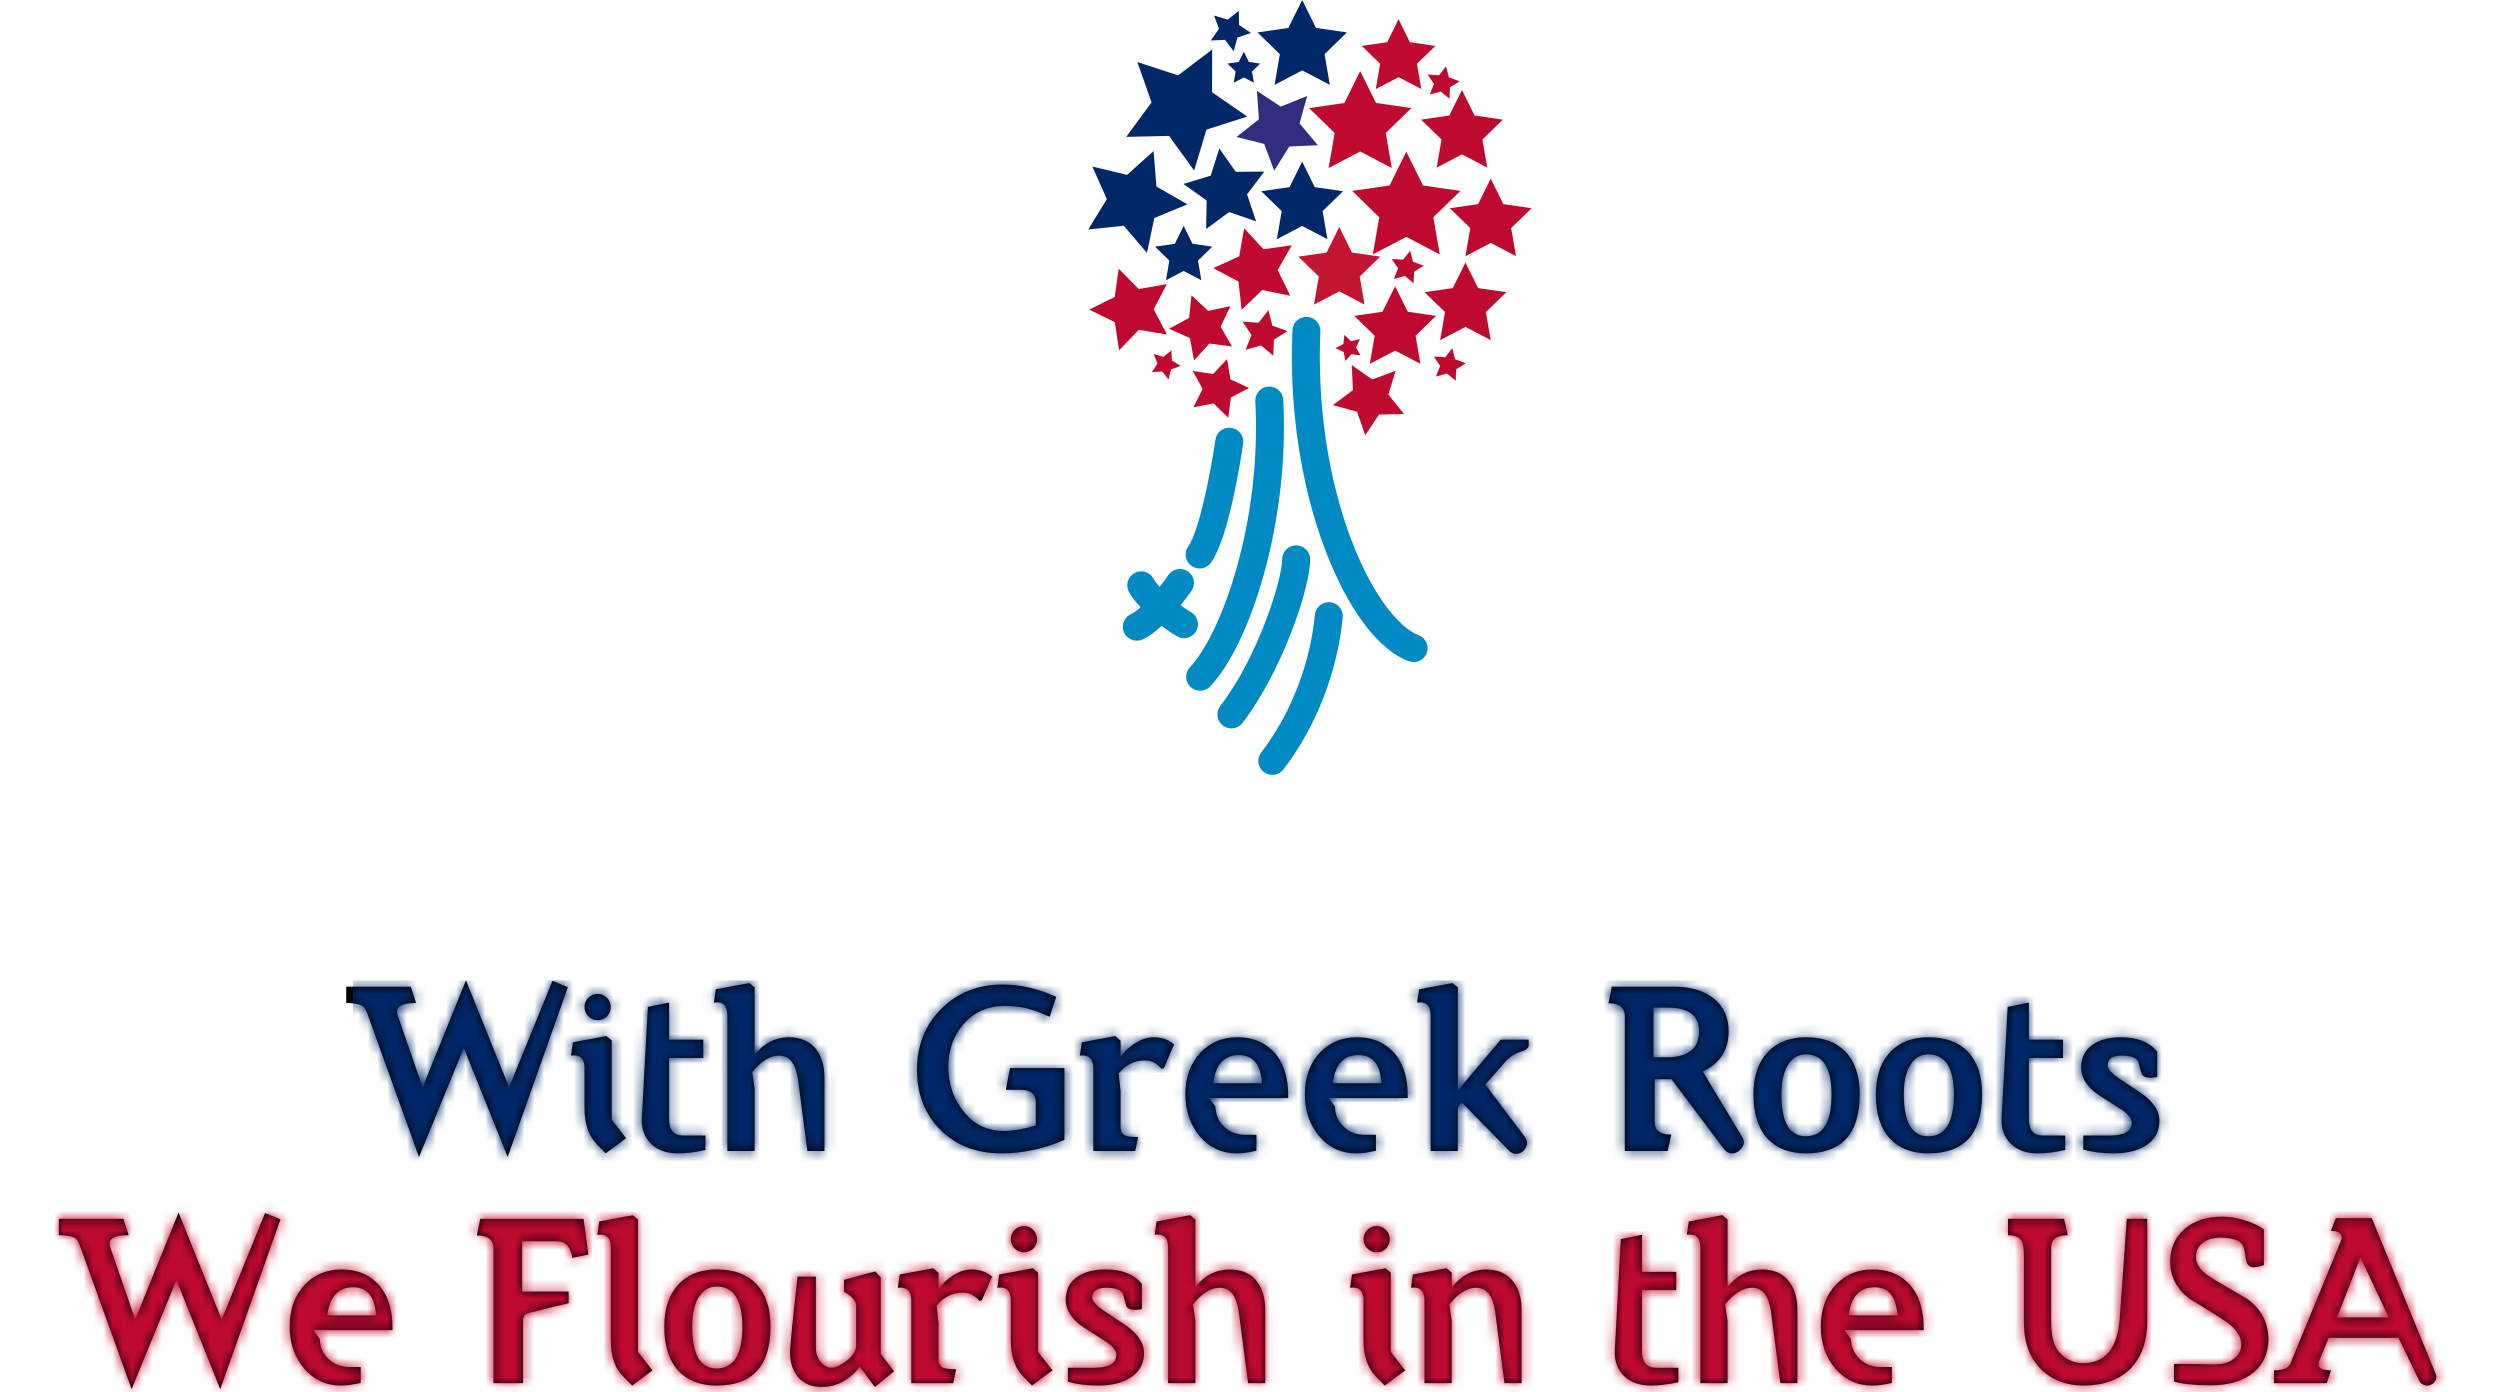 <svg width="255" height="142" viewBox="0 0 255 142" fill="none" xmlns="http://www.w3.org/2000/svg">
<path fill-rule="evenodd" clip-rule="evenodd" d="M13.422 141.695L17.993 130.563L22.466 141.695L28.609 124.37L27.036 123.731L22.613 134.593L18.214 123.682L13.79 134.593L11.259 127.27C11.21 127.09 11.185 126.942 11.185 126.828C11.185 126.271 11.833 125.992 13.127 125.992L12.586 124.321H6V125.992C6.754 125.992 7.294 126.083 7.622 126.262C7.737 126.328 7.835 126.426 7.917 126.557C7.982 126.688 8.056 126.844 8.139 127.024L13.422 141.695ZM33.525 138.624C32.935 138.068 32.631 137.38 32.615 136.56L31.951 135.676H40.037C40.069 133.48 39.504 131.842 38.341 130.76C37.44 129.908 36.276 129.483 34.851 129.483C33.36 129.483 32.124 129.982 31.141 130.982C30.075 132.079 29.543 133.521 29.543 135.307C29.543 136.994 30.035 138.42 31.018 139.583C32.001 140.746 33.254 141.327 34.777 141.327C35.367 141.327 36.039 141.237 36.793 141.057V139.435H35.662C34.81 139.435 34.098 139.165 33.525 138.624ZM38.358 134.176C38.358 133.996 38.334 133.775 38.284 133.513C38.039 132.038 37.285 131.301 36.024 131.301C34.5 131.301 33.623 132.251 33.394 134.152L34.131 134.176H38.358ZM56.796 126.607C57.681 126.607 58.205 127.173 58.369 128.303L60.015 127.959L59.524 124.322H48.981L48.638 126.017C49.768 126.017 50.333 126.46 50.333 127.345V141.082H53.356V134.643C53.356 134.25 53.568 134.004 53.994 133.906L58 132.923V131.743H53.257V126.607H56.796ZM63.529 140.369C62.71 139.55 62.3 138.322 62.3 136.683V127.246C62.3 126.247 61.842 125.813 60.924 125.944L61.121 124.592L64.537 123.953L65.077 124.395V137.887L66.552 139.78L64.487 141.327L63.529 140.369ZM73.114 141.327C76.767 141.327 78.594 139.321 78.594 135.307C78.594 133.423 78.111 131.973 77.144 130.956C76.194 129.974 74.85 129.482 73.114 129.482C71.475 129.482 70.181 129.982 69.231 130.981C68.248 132.013 67.757 133.455 67.757 135.307C67.757 137.289 68.232 138.788 69.182 139.804C70.116 140.82 71.427 141.327 73.114 141.327ZM75.719 135.331C75.719 132.595 74.843 131.227 73.09 131.227C72.286 131.227 71.656 131.628 71.197 132.431C70.804 133.136 70.607 134.094 70.607 135.307C70.607 138.157 71.434 139.582 73.09 139.582C74.843 139.582 75.719 138.165 75.719 135.331ZM83.219 137.461V130.215H81.346C81.346 130.215 80.708 135.946 80.589 137.625C80.469 139.303 81.226 141.472 83.817 141.472C86.408 141.472 87.683 139.385 87.683 139.385L89.238 141.472L91.191 139.876L89.835 138.075V130.297L89.277 129.682L86.089 130.542V131.77C86.089 131.77 87.325 132.384 87.325 133.121V137.297C87.325 138.32 85.611 139.507 84.814 139.507C84.016 139.507 83.219 138.607 83.219 137.461ZM99.908 132.702C99.416 132.129 98.859 131.842 98.237 131.842C97.172 131.842 96.271 132.284 95.533 133.169L95.73 134.963V138.575C95.73 139.051 95.886 139.362 96.197 139.509C96.427 139.607 96.869 139.657 97.524 139.657L97.229 141.082H92.953V132.653C92.953 131.686 92.494 131.252 91.577 131.35L91.774 129.998L95.19 129.36L95.73 129.827V131.449C95.746 131.449 95.763 131.44 95.78 131.424C96.189 130.867 96.689 130.409 97.279 130.048C97.901 129.671 98.507 129.483 99.097 129.483C99.932 129.483 100.629 129.728 101.186 130.22L100.154 132.628L99.908 132.702ZM105.411 127.344C105.657 127.066 105.78 126.754 105.78 126.41C105.78 126.034 105.649 125.714 105.387 125.452C105.125 125.19 104.813 125.058 104.453 125.058C104.076 125.058 103.757 125.19 103.495 125.452C103.233 125.714 103.101 126.034 103.101 126.41C103.101 126.771 103.233 127.082 103.495 127.344C103.757 127.606 104.076 127.737 104.453 127.737C104.83 127.737 105.149 127.606 105.411 127.344ZM104.33 140.368C103.511 139.517 103.101 138.288 103.101 136.682V132.652C103.101 131.653 102.643 131.219 101.725 131.35L101.922 129.998L105.338 129.359L105.879 129.802V137.887L107.353 139.779L105.264 141.327L104.33 140.368ZM115.463 140.418C116.282 139.845 116.692 139.034 116.692 137.985C116.692 137.133 116.233 136.322 115.316 135.552C115.201 135.454 114.93 135.257 114.504 134.963L112.76 133.808C111.842 133.202 111.392 132.71 111.408 132.333C111.424 131.678 111.9 131.35 112.834 131.35C113.718 131.35 114.283 131.547 114.529 131.94L114.824 133.046C114.906 133.423 115.209 133.611 115.734 133.611C115.963 133.611 116.208 133.587 116.471 133.537V130.957C115.684 129.974 114.456 129.483 112.784 129.483C111.523 129.483 110.531 129.753 109.811 130.293C109.106 130.801 108.737 131.53 108.705 132.481C108.672 133.398 109.098 134.234 109.983 134.987C110.195 135.184 111.04 135.741 112.514 136.658C113.415 137.215 113.866 137.723 113.866 138.182C113.866 139.067 113.112 139.509 111.605 139.509H108.926V140.934C109.811 141.196 110.843 141.327 112.023 141.327C113.481 141.327 114.628 141.025 115.463 140.418ZM126.35 133.758C126.121 132.153 125.474 131.35 124.409 131.35C123.508 131.35 122.598 131.915 121.681 133.045L121.927 134.692V141.081H119.15V127.246C119.15 126.246 118.691 125.812 117.773 125.943L117.97 124.591L121.386 123.952L121.927 124.395V131.276C122.877 130.08 124.048 129.482 125.441 129.482C126.538 129.482 127.407 129.826 128.046 130.514C128.717 131.268 129.054 132.308 129.054 133.635V141.081H127.308L126.35 133.758ZM141.39 127.344C141.635 127.066 141.758 126.754 141.758 126.41C141.758 126.034 141.626 125.714 141.364 125.452C141.103 125.19 140.79 125.058 140.431 125.058C140.054 125.058 139.735 125.19 139.473 125.452C139.209 125.714 139.078 126.034 139.078 126.41C139.078 126.771 139.209 127.082 139.473 127.344C139.735 127.606 140.054 127.737 140.431 127.737C140.808 127.737 141.126 127.606 141.39 127.344ZM140.308 140.368C139.487 139.517 139.078 138.288 139.078 136.682V132.652C139.078 131.653 138.619 131.219 137.702 131.35L137.9 129.998L141.316 129.359L141.857 129.802V137.887L143.33 139.779L141.241 141.327L140.308 140.368ZM150.557 131.35C151.62 131.35 152.269 132.153 152.498 133.758L153.455 141.081H155.2V133.611C155.2 132.283 154.855 131.251 154.169 130.514C153.529 129.826 152.67 129.482 151.589 129.482C150.227 129.482 149.072 130.08 148.123 131.276H148.073V129.801L147.532 129.359L144.116 129.998L143.921 131.35C144.839 131.218 145.297 131.653 145.297 132.652V141.081H148.073V134.692L147.827 133.045C148.745 131.915 149.654 131.35 150.557 131.35ZM171.197 140.983C170.149 141.212 169.216 141.327 168.396 141.327C167.25 141.327 166.341 141.007 165.669 140.368C164.965 139.68 164.644 138.788 164.711 137.69L165.325 126.385L167.487 125.943V129.728H170.976V131.595H167.487V137.813C167.487 138.943 167.963 139.508 168.913 139.508H171.197V140.983ZM178.694 131.35C179.757 131.35 180.405 132.153 180.634 133.758L181.592 141.081H183.337V133.635C183.337 132.308 183.001 131.268 182.329 130.514C181.692 129.826 180.821 129.482 179.726 129.482C178.331 129.482 177.16 130.08 176.21 131.276V124.395L175.669 123.952L172.253 124.591L172.058 125.943C172.976 125.812 173.434 126.246 173.434 127.246V141.081H176.21V134.692L175.964 133.045C176.882 131.915 177.791 131.35 178.694 131.35ZM188.795 136.56C188.809 137.38 189.113 138.068 189.704 138.624C190.276 139.165 190.989 139.435 191.842 139.435H192.973V141.057C192.219 141.237 191.547 141.327 190.957 141.327C189.433 141.327 188.181 140.746 187.196 139.583C186.214 138.42 185.723 136.994 185.723 135.307C185.723 133.521 186.255 132.079 187.319 130.982C188.303 129.982 189.54 129.483 191.03 129.483C192.456 129.483 193.618 129.908 194.519 130.76C195.683 131.842 196.249 133.48 196.216 135.676H188.131L188.795 136.56ZM193.464 133.513C193.513 133.775 193.537 133.996 193.537 134.176H189.309L188.572 134.152C188.803 132.251 189.68 131.301 191.203 131.301C192.464 131.301 193.218 132.038 193.464 133.513ZM219.02 134.717C219.02 136.798 218.456 138.42 217.325 139.583C216.162 140.746 214.555 141.327 212.507 141.327C210.836 141.327 209.444 140.82 208.331 139.804C207.069 138.641 206.438 137.002 206.438 134.889V128.303C206.438 127.451 206.373 126.902 206.242 126.656C206.029 126.214 205.552 125.993 204.816 125.993V124.321H210.541L210.911 125.993C209.781 125.993 209.214 126.419 209.214 127.271V134.594C209.214 136.101 209.437 137.142 209.88 137.715C210.571 138.6 211.433 139.042 212.468 139.042C214.752 139.042 216.001 137.51 216.215 134.446L216.93 124.321H219.02V134.717ZM229.943 139.927C230.867 139.124 231.348 138.043 231.38 136.683C231.398 135.078 230.765 133.743 229.483 132.677C229.351 132.563 228.151 131.85 225.883 130.539C224.583 129.802 223.95 128.999 223.984 128.131C224.017 127.509 224.278 127.034 224.771 126.705C225.244 126.362 225.893 126.206 226.711 126.239C227.81 126.288 228.488 126.542 228.751 127C228.865 127.197 228.981 127.688 229.096 128.475C229.178 128.999 229.44 129.262 229.882 129.262C230.159 129.262 230.504 129.188 230.913 129.04V125.403C230.618 125.158 230.11 124.895 229.391 124.617C228.441 124.273 227.53 124.1 226.662 124.1C225.057 124.1 223.771 124.527 222.805 125.38C221.837 126.218 221.355 127.334 221.355 128.728C221.355 130.173 221.984 131.403 223.246 132.42L225.017 133.504L226.761 134.611C228.023 135.399 228.637 136.261 228.605 137.196C228.605 137.688 228.391 138.123 227.964 138.5C227.474 138.944 226.802 139.165 225.949 139.165L221.747 139.116V140.91C222.582 141.172 223.827 141.303 225.484 141.303C227.384 141.303 228.869 140.845 229.943 139.927ZM248.509 140.467C248.509 140.68 248.418 140.876 248.238 141.057C248.026 141.236 247.813 141.327 247.6 141.327C247.191 141.327 246.904 141.146 246.739 140.786L244.652 136.461H237.525L236.566 138.795C236.517 138.91 236.491 139.025 236.491 139.14C236.491 139.566 236.917 139.779 237.771 139.779L237.327 141.081H231.947V139.779C232.863 139.779 233.419 139.549 233.616 139.09L238.778 126.557C238.826 126.426 238.852 126.32 238.852 126.238C238.852 125.779 238.483 125.55 237.744 125.55L238.262 124.247H241.922L248.436 140.122C248.485 140.237 248.509 140.352 248.509 140.467ZM243.644 134.372H238.384L240.769 128.253L243.644 134.372Z" fill="black"/>
<mask id="mask0" mask-type="alpha" maskUnits="userSpaceOnUse" x="6" y="123" width="243" height="19">
<path fill-rule="evenodd" clip-rule="evenodd" d="M13.422 141.695L17.993 130.563L22.466 141.695L28.609 124.37L27.036 123.731L22.613 134.593L18.214 123.682L13.79 134.593L11.259 127.27C11.21 127.09 11.185 126.942 11.185 126.828C11.185 126.271 11.833 125.992 13.127 125.992L12.586 124.321H6V125.992C6.754 125.992 7.294 126.083 7.622 126.262C7.737 126.328 7.835 126.426 7.917 126.557C7.982 126.688 8.056 126.844 8.139 127.024L13.422 141.695ZM33.525 138.624C32.935 138.068 32.631 137.38 32.615 136.56L31.951 135.676H40.037C40.069 133.48 39.504 131.842 38.341 130.76C37.44 129.908 36.276 129.483 34.851 129.483C33.36 129.483 32.124 129.982 31.141 130.982C30.075 132.079 29.543 133.521 29.543 135.307C29.543 136.994 30.035 138.42 31.018 139.583C32.001 140.746 33.254 141.327 34.777 141.327C35.367 141.327 36.039 141.237 36.793 141.057V139.435H35.662C34.81 139.435 34.098 139.165 33.525 138.624ZM38.358 134.176C38.358 133.996 38.334 133.775 38.284 133.513C38.039 132.038 37.285 131.301 36.024 131.301C34.5 131.301 33.623 132.251 33.394 134.152L34.131 134.176H38.358ZM56.796 126.607C57.681 126.607 58.205 127.173 58.369 128.303L60.015 127.959L59.524 124.322H48.981L48.638 126.017C49.768 126.017 50.333 126.46 50.333 127.345V141.082H53.356V134.643C53.356 134.25 53.568 134.004 53.994 133.906L58 132.923V131.743H53.257V126.607H56.796ZM63.529 140.369C62.71 139.55 62.3 138.322 62.3 136.683V127.246C62.3 126.247 61.842 125.813 60.924 125.944L61.121 124.592L64.537 123.953L65.077 124.395V137.887L66.552 139.78L64.487 141.327L63.529 140.369ZM73.114 141.327C76.767 141.327 78.594 139.321 78.594 135.307C78.594 133.423 78.111 131.973 77.144 130.956C76.194 129.974 74.85 129.482 73.114 129.482C71.475 129.482 70.181 129.982 69.231 130.981C68.248 132.013 67.757 133.455 67.757 135.307C67.757 137.289 68.232 138.788 69.182 139.804C70.116 140.82 71.427 141.327 73.114 141.327ZM75.719 135.331C75.719 132.595 74.843 131.227 73.09 131.227C72.286 131.227 71.656 131.628 71.197 132.431C70.804 133.136 70.607 134.094 70.607 135.307C70.607 138.157 71.434 139.582 73.09 139.582C74.843 139.582 75.719 138.165 75.719 135.331ZM83.219 137.461V130.215H81.346C81.346 130.215 80.708 135.946 80.589 137.625C80.469 139.303 81.226 141.472 83.817 141.472C86.408 141.472 87.683 139.385 87.683 139.385L89.238 141.472L91.191 139.876L89.835 138.075V130.297L89.277 129.682L86.089 130.542V131.77C86.089 131.77 87.325 132.384 87.325 133.121V137.297C87.325 138.32 85.611 139.507 84.814 139.507C84.016 139.507 83.219 138.607 83.219 137.461ZM99.908 132.702C99.416 132.129 98.859 131.842 98.237 131.842C97.172 131.842 96.271 132.284 95.533 133.169L95.73 134.963V138.575C95.73 139.051 95.886 139.362 96.197 139.509C96.427 139.607 96.869 139.657 97.524 139.657L97.229 141.082H92.953V132.653C92.953 131.686 92.494 131.252 91.577 131.35L91.774 129.998L95.19 129.36L95.73 129.827V131.449C95.746 131.449 95.763 131.44 95.78 131.424C96.189 130.867 96.689 130.409 97.279 130.048C97.901 129.671 98.507 129.483 99.097 129.483C99.932 129.483 100.629 129.728 101.186 130.22L100.154 132.628L99.908 132.702ZM105.411 127.344C105.657 127.066 105.78 126.754 105.78 126.41C105.78 126.034 105.649 125.714 105.387 125.452C105.125 125.19 104.813 125.058 104.453 125.058C104.076 125.058 103.757 125.19 103.495 125.452C103.233 125.714 103.101 126.034 103.101 126.41C103.101 126.771 103.233 127.082 103.495 127.344C103.757 127.606 104.076 127.737 104.453 127.737C104.83 127.737 105.149 127.606 105.411 127.344ZM104.33 140.368C103.511 139.517 103.101 138.288 103.101 136.682V132.652C103.101 131.653 102.643 131.219 101.725 131.35L101.922 129.998L105.338 129.359L105.879 129.802V137.887L107.353 139.779L105.264 141.327L104.33 140.368ZM115.463 140.418C116.282 139.845 116.692 139.034 116.692 137.985C116.692 137.133 116.233 136.322 115.316 135.552C115.201 135.454 114.93 135.257 114.504 134.963L112.76 133.808C111.842 133.202 111.392 132.71 111.408 132.333C111.424 131.678 111.9 131.35 112.834 131.35C113.718 131.35 114.283 131.547 114.529 131.94L114.824 133.046C114.906 133.423 115.209 133.611 115.734 133.611C115.963 133.611 116.208 133.587 116.471 133.537V130.957C115.684 129.974 114.456 129.483 112.784 129.483C111.523 129.483 110.531 129.753 109.811 130.293C109.106 130.801 108.737 131.53 108.705 132.481C108.672 133.398 109.098 134.234 109.983 134.987C110.195 135.184 111.04 135.741 112.514 136.658C113.415 137.215 113.866 137.723 113.866 138.182C113.866 139.067 113.112 139.509 111.605 139.509H108.926V140.934C109.811 141.196 110.843 141.327 112.023 141.327C113.481 141.327 114.628 141.025 115.463 140.418ZM126.35 133.758C126.121 132.153 125.474 131.35 124.409 131.35C123.508 131.35 122.598 131.915 121.681 133.045L121.927 134.692V141.081H119.15V127.246C119.15 126.246 118.691 125.812 117.773 125.943L117.97 124.591L121.386 123.952L121.927 124.395V131.276C122.877 130.08 124.048 129.482 125.441 129.482C126.538 129.482 127.407 129.826 128.046 130.514C128.717 131.268 129.054 132.308 129.054 133.635V141.081H127.308L126.35 133.758ZM141.39 127.344C141.635 127.066 141.758 126.754 141.758 126.41C141.758 126.034 141.626 125.714 141.364 125.452C141.103 125.19 140.79 125.058 140.431 125.058C140.054 125.058 139.735 125.19 139.473 125.452C139.209 125.714 139.078 126.034 139.078 126.41C139.078 126.771 139.209 127.082 139.473 127.344C139.735 127.606 140.054 127.737 140.431 127.737C140.808 127.737 141.126 127.606 141.39 127.344ZM140.308 140.368C139.487 139.517 139.078 138.288 139.078 136.682V132.652C139.078 131.653 138.619 131.219 137.702 131.35L137.9 129.998L141.316 129.359L141.857 129.802V137.887L143.33 139.779L141.241 141.327L140.308 140.368ZM150.557 131.35C151.62 131.35 152.269 132.153 152.498 133.758L153.455 141.081H155.2V133.611C155.2 132.283 154.855 131.251 154.169 130.514C153.529 129.826 152.67 129.482 151.589 129.482C150.227 129.482 149.072 130.08 148.123 131.276H148.073V129.801L147.532 129.359L144.116 129.998L143.921 131.35C144.839 131.218 145.297 131.653 145.297 132.652V141.081H148.073V134.692L147.827 133.045C148.745 131.915 149.654 131.35 150.557 131.35ZM171.197 140.983C170.149 141.212 169.216 141.327 168.396 141.327C167.25 141.327 166.341 141.007 165.669 140.368C164.965 139.68 164.644 138.788 164.711 137.69L165.325 126.385L167.487 125.943V129.728H170.976V131.595H167.487V137.813C167.487 138.943 167.963 139.508 168.913 139.508H171.197V140.983ZM178.694 131.35C179.757 131.35 180.405 132.153 180.634 133.758L181.592 141.081H183.337V133.635C183.337 132.308 183.001 131.268 182.329 130.514C181.692 129.826 180.821 129.482 179.726 129.482C178.331 129.482 177.16 130.08 176.21 131.276V124.395L175.669 123.952L172.253 124.591L172.058 125.943C172.976 125.812 173.434 126.246 173.434 127.246V141.081H176.21V134.692L175.964 133.045C176.882 131.915 177.791 131.35 178.694 131.35ZM188.795 136.56C188.809 137.38 189.113 138.068 189.704 138.624C190.276 139.165 190.989 139.435 191.842 139.435H192.973V141.057C192.219 141.237 191.547 141.327 190.957 141.327C189.433 141.327 188.181 140.746 187.196 139.583C186.214 138.42 185.723 136.994 185.723 135.307C185.723 133.521 186.255 132.079 187.319 130.982C188.303 129.982 189.54 129.483 191.03 129.483C192.456 129.483 193.618 129.908 194.519 130.76C195.683 131.842 196.249 133.48 196.216 135.676H188.131L188.795 136.56ZM193.464 133.513C193.513 133.775 193.537 133.996 193.537 134.176H189.309L188.572 134.152C188.803 132.251 189.68 131.301 191.203 131.301C192.464 131.301 193.218 132.038 193.464 133.513ZM219.02 134.717C219.02 136.798 218.456 138.42 217.325 139.583C216.162 140.746 214.555 141.327 212.507 141.327C210.836 141.327 209.444 140.82 208.331 139.804C207.069 138.641 206.438 137.002 206.438 134.889V128.303C206.438 127.451 206.373 126.902 206.242 126.656C206.029 126.214 205.552 125.993 204.816 125.993V124.321H210.541L210.911 125.993C209.781 125.993 209.214 126.419 209.214 127.271V134.594C209.214 136.101 209.437 137.142 209.88 137.715C210.571 138.6 211.433 139.042 212.468 139.042C214.752 139.042 216.001 137.51 216.215 134.446L216.93 124.321H219.02V134.717ZM229.943 139.927C230.867 139.124 231.348 138.043 231.38 136.683C231.398 135.078 230.765 133.743 229.483 132.677C229.351 132.563 228.151 131.85 225.883 130.539C224.583 129.802 223.95 128.999 223.984 128.131C224.017 127.509 224.278 127.034 224.771 126.705C225.244 126.362 225.893 126.206 226.711 126.239C227.81 126.288 228.488 126.542 228.751 127C228.865 127.197 228.981 127.688 229.096 128.475C229.178 128.999 229.44 129.262 229.882 129.262C230.159 129.262 230.504 129.188 230.913 129.04V125.403C230.618 125.158 230.11 124.895 229.391 124.617C228.441 124.273 227.53 124.1 226.662 124.1C225.057 124.1 223.771 124.527 222.805 125.38C221.837 126.218 221.355 127.334 221.355 128.728C221.355 130.173 221.984 131.403 223.246 132.42L225.017 133.504L226.761 134.611C228.023 135.399 228.637 136.261 228.605 137.196C228.605 137.688 228.391 138.123 227.964 138.5C227.474 138.944 226.802 139.165 225.949 139.165L221.747 139.116V140.91C222.582 141.172 223.827 141.303 225.484 141.303C227.384 141.303 228.869 140.845 229.943 139.927ZM248.509 140.467C248.509 140.68 248.418 140.876 248.238 141.057C248.026 141.236 247.813 141.327 247.6 141.327C247.191 141.327 246.904 141.146 246.739 140.786L244.652 136.461H237.525L236.566 138.795C236.517 138.91 236.491 139.025 236.491 139.14C236.491 139.566 236.917 139.779 237.771 139.779L237.327 141.081H231.947V139.779C232.863 139.779 233.419 139.549 233.616 139.09L238.778 126.557C238.826 126.426 238.852 126.32 238.852 126.238C238.852 125.779 238.483 125.55 237.744 125.55L238.262 124.247H241.922L248.436 140.122C248.485 140.237 248.509 140.352 248.509 140.467ZM243.644 134.372H238.384L240.769 128.253L243.644 134.372Z" fill="white"/>
</mask>
<g mask="url(#mask0)">
<path fill-rule="evenodd" clip-rule="evenodd" d="M5 121H250V142H5V121Z" fill="#BF0A30"/>
</g>
<path fill-rule="evenodd" clip-rule="evenodd" d="M42.736 118.013L47.307 106.881L51.78 118.013L57.923 100.688L56.35 100.049L51.927 110.911L47.528 100L43.104 110.911L40.573 103.588C40.524 103.408 40.499 103.26 40.499 103.146C40.499 102.589 41.147 102.31 42.441 102.31L41.9 100.639H35.314V102.31C36.068 102.31 36.608 102.401 36.936 102.58C37.051 102.646 37.149 102.744 37.231 102.875C37.296 103.006 37.37 103.162 37.453 103.342L42.736 118.013ZM61.928 103.662C62.174 103.384 62.297 103.072 62.297 102.728C62.297 102.352 62.166 102.032 61.904 101.77C61.642 101.508 61.33 101.376 60.97 101.376C60.593 101.376 60.274 101.508 60.012 101.77C59.75 102.032 59.618 102.352 59.618 102.728C59.618 103.089 59.75 103.4 60.012 103.662C60.274 103.924 60.593 104.055 60.97 104.055C61.347 104.055 61.666 103.924 61.928 103.662ZM60.847 116.686C60.028 115.835 59.618 114.606 59.618 113V108.97C59.618 107.971 59.16 107.537 58.242 107.668L58.439 106.316L61.855 105.677L62.396 106.12V114.205L63.87 116.097L61.781 117.645L60.847 116.686ZM69.153 117.645C69.973 117.645 70.906 117.53 71.955 117.301V115.826H69.669C68.719 115.826 68.244 115.261 68.244 114.131V107.913H71.734V106.046H68.244V102.261L66.081 102.703L65.467 114.008C65.401 115.106 65.721 115.998 66.426 116.686C67.097 117.325 68.006 117.645 69.153 117.645ZM81.392 110.076C81.163 108.471 80.516 107.668 79.451 107.668C78.55 107.668 77.64 108.233 76.723 109.363L76.969 111.01V117.399H74.192V103.564C74.192 102.564 73.733 102.13 72.815 102.261L73.012 100.909L76.428 100.27L76.969 100.713V107.594C77.919 106.398 79.09 105.8 80.483 105.8C81.58 105.8 82.449 106.144 83.088 106.832C83.759 107.586 84.096 108.626 84.096 109.953V117.399H82.35L81.392 110.076ZM102.181 117.645C104.328 117.645 106.458 117.186 108.571 116.269V108.946H103.017L102.599 111.157H104.098C105.131 111.157 105.647 111.598 105.647 112.477V114.798C104.418 115.173 103.344 115.36 102.427 115.36C100.821 115.36 99.519 114.788 98.52 113.643C97.684 112.678 97.144 111.616 96.898 110.454C96.783 109.931 96.726 109.367 96.726 108.762C96.742 107.078 97.258 105.647 98.274 104.47C99.372 103.227 100.74 102.605 102.378 102.605C103.312 102.605 104.107 102.687 104.762 102.851C105.04 102.933 105.376 103.04 105.77 103.17C106.146 103.318 106.58 103.498 107.072 103.711L107.736 101.671C105.851 100.836 104.041 100.418 102.304 100.418C99.749 100.418 97.643 101.254 95.988 102.925C94.35 104.563 93.531 106.636 93.531 109.142C93.531 111.616 94.334 113.656 95.94 115.261C97.529 116.851 99.609 117.645 102.181 117.645ZM118.475 109.02C117.983 108.447 117.426 108.16 116.804 108.16C115.739 108.16 114.838 108.602 114.1 109.487L114.297 111.281V114.893C114.297 115.369 114.453 115.68 114.764 115.827C114.994 115.925 115.436 115.975 116.091 115.975L115.796 117.4H111.52V108.971C111.52 108.004 111.061 107.57 110.144 107.668L110.341 106.316L113.757 105.678L114.297 106.145V107.767C114.313 107.767 114.33 107.758 114.347 107.742C114.756 107.185 115.256 106.727 115.846 106.366C116.468 105.989 117.074 105.801 117.664 105.801C118.499 105.801 119.196 106.046 119.753 106.538L118.721 108.946L118.475 109.02ZM124.889 114.942C124.299 114.386 123.994 113.698 123.978 112.878L123.316 111.994H131.401C131.434 109.798 130.868 108.16 129.704 107.078C128.803 106.226 127.641 105.801 126.215 105.801C124.724 105.801 123.488 106.3 122.505 107.3C121.439 108.397 120.908 109.839 120.908 111.625C120.908 113.312 121.398 114.738 122.382 115.901C123.365 117.064 124.618 117.645 126.142 117.645C126.732 117.645 127.404 117.555 128.158 117.375V115.753H127.027C126.174 115.753 125.461 115.483 124.889 114.942ZM128.722 110.494C128.722 110.314 128.698 110.093 128.649 109.831C128.403 108.356 127.649 107.619 126.387 107.619C124.864 107.619 123.988 108.569 123.758 110.47L124.494 110.494H128.722ZM137.078 114.942C136.487 114.386 136.183 113.698 136.169 112.878L135.505 111.994H143.59C143.623 109.798 143.056 108.16 141.893 107.078C140.992 106.226 139.83 105.801 138.404 105.801C136.914 105.801 135.677 106.3 134.693 107.3C133.629 108.397 133.097 109.839 133.097 111.625C133.097 113.312 133.588 114.738 134.57 115.901C135.555 117.064 136.806 117.645 138.331 117.645C138.921 117.645 139.593 117.555 140.347 117.375V115.753H139.216C138.363 115.753 137.65 115.483 137.078 114.942ZM140.91 110.494C140.91 110.314 140.887 110.093 140.838 109.831C140.592 108.356 139.838 107.619 138.576 107.619C137.054 107.619 136.177 108.569 135.946 110.47L136.683 110.494H140.91ZM155.409 107.176C155.753 107.045 155.925 106.848 155.925 106.586V106.045H153.074L148.7 111.231V100.712L148.159 100.27L144.743 100.909L144.547 102.261C145.465 102.13 145.923 102.564 145.923 103.564V117.399H148.7V113.024C148.7 112.96 148.726 112.894 148.775 112.828L148.898 112.656C149.044 112.46 149.216 112.492 149.413 112.754L153.738 117.178C154.018 117.522 154.328 117.694 154.672 117.694C154.95 117.694 155.204 117.579 155.435 117.35C155.648 117.104 155.753 116.85 155.753 116.588C155.753 116.375 155.689 116.179 155.558 115.998L151.502 110.616L152.632 109.338L153.664 108.159C154.026 107.75 154.608 107.421 155.409 107.176ZM177.87 116.49C177.87 116.785 177.747 117.047 177.501 117.276C177.257 117.522 176.987 117.645 176.692 117.645C176.363 117.645 176.085 117.506 175.858 117.227L170.492 110.076H168.779V114.45C168.779 115.302 169.344 115.728 170.474 115.728L170.106 117.399H165.731V103.662C165.731 102.777 165.174 102.335 164.06 102.335L164.404 100.639H170.733C172.447 100.639 173.806 101.041 174.803 101.844C175.816 102.663 176.321 103.777 176.321 105.185C176.321 107.102 175.441 108.471 173.677 109.289L177.747 116.048C177.829 116.179 177.87 116.327 177.87 116.49ZM170.106 102.777C172.219 102.777 173.282 103.572 173.3 105.161C173.317 106.947 172.209 107.84 169.983 107.84H168.654V102.777H170.106ZM189.691 111.625C189.691 115.639 187.864 117.645 184.212 117.645C182.522 117.645 181.212 117.138 180.279 116.122C179.329 115.106 178.853 113.607 178.853 111.625C178.853 109.773 179.344 108.331 180.328 107.299C181.278 106.3 182.573 105.8 184.212 105.8C185.948 105.8 187.291 106.292 188.242 107.274C189.208 108.291 189.691 109.741 189.691 111.625ZM184.185 107.545C185.938 107.545 186.816 108.913 186.816 111.649C186.816 114.483 185.938 115.9 184.185 115.9C182.532 115.9 181.705 114.475 181.705 111.625C181.705 110.412 181.901 109.454 182.295 108.749C182.753 107.946 183.382 107.545 184.185 107.545ZM202.175 111.625C202.175 115.639 200.348 117.645 196.696 117.645C195.007 117.645 193.696 117.138 192.763 116.122C191.813 115.106 191.337 113.607 191.337 111.625C191.337 109.773 191.828 108.331 192.812 107.299C193.762 106.3 195.057 105.8 196.696 105.8C198.432 105.8 199.775 106.292 200.726 107.274C201.692 108.291 202.175 109.741 202.175 111.625ZM196.669 107.545C198.423 107.545 199.3 108.913 199.3 111.649C199.3 114.483 198.423 115.9 196.669 115.9C195.016 115.9 194.189 114.475 194.189 111.625C194.189 110.412 194.385 109.454 194.779 108.749C195.237 107.946 195.866 107.545 196.669 107.545ZM210.653 117.301C209.604 117.53 208.671 117.645 207.851 117.645C206.705 117.645 205.796 117.325 205.124 116.686C204.42 115.998 204.099 115.106 204.166 114.008L204.78 102.703L206.942 102.261V106.046H210.431V107.913H206.942V114.131C206.942 115.261 207.418 115.826 208.368 115.826H210.653V117.301ZM219.033 116.736C219.852 116.163 220.262 115.352 220.262 114.303C220.262 113.451 219.803 112.64 218.886 111.87C218.771 111.772 218.499 111.575 218.074 111.281L216.328 110.126C215.411 109.52 214.96 109.028 214.978 108.651C214.993 107.996 215.47 107.668 216.404 107.668C217.287 107.668 217.854 107.865 218.099 108.258L218.394 109.364C218.476 109.741 218.779 109.929 219.303 109.929C219.533 109.929 219.779 109.905 220.039 109.855V107.275C219.253 106.292 218.026 105.801 216.355 105.801C215.093 105.801 214.102 106.071 213.38 106.611C212.675 107.119 212.308 107.848 212.275 108.799C212.241 109.716 212.667 110.552 213.553 111.305C213.766 111.502 214.61 112.059 216.083 112.976C216.985 113.533 217.436 114.041 217.436 114.5C217.436 115.385 216.682 115.827 215.174 115.827H212.495V117.252C213.38 117.514 214.412 117.645 215.591 117.645C217.049 117.645 218.198 117.343 219.033 116.736Z" fill="black"/>
<mask id="mask1" mask-type="alpha" maskUnits="userSpaceOnUse" x="35" y="100" width="186" height="19">
<path fill-rule="evenodd" clip-rule="evenodd" d="M42.736 118.013L47.307 106.881L51.78 118.013L57.923 100.688L56.35 100.049L51.927 110.911L47.528 100L43.104 110.911L40.573 103.588C40.524 103.408 40.499 103.26 40.499 103.146C40.499 102.589 41.147 102.31 42.441 102.31L41.9 100.639H35.314V102.31C36.068 102.31 36.608 102.401 36.936 102.58C37.051 102.646 37.149 102.744 37.231 102.875C37.296 103.006 37.37 103.162 37.453 103.342L42.736 118.013ZM61.928 103.662C62.174 103.384 62.297 103.072 62.297 102.728C62.297 102.352 62.166 102.032 61.904 101.77C61.642 101.508 61.33 101.376 60.97 101.376C60.593 101.376 60.274 101.508 60.012 101.77C59.75 102.032 59.618 102.352 59.618 102.728C59.618 103.089 59.75 103.4 60.012 103.662C60.274 103.924 60.593 104.055 60.97 104.055C61.347 104.055 61.666 103.924 61.928 103.662ZM60.847 116.686C60.028 115.835 59.618 114.606 59.618 113V108.97C59.618 107.971 59.16 107.537 58.242 107.668L58.439 106.316L61.855 105.677L62.396 106.12V114.205L63.87 116.097L61.781 117.645L60.847 116.686ZM69.153 117.645C69.973 117.645 70.906 117.53 71.955 117.301V115.826H69.669C68.719 115.826 68.244 115.261 68.244 114.131V107.913H71.734V106.046H68.244V102.261L66.081 102.703L65.467 114.008C65.401 115.106 65.721 115.998 66.426 116.686C67.097 117.325 68.006 117.645 69.153 117.645ZM81.392 110.076C81.163 108.471 80.516 107.668 79.451 107.668C78.55 107.668 77.64 108.233 76.723 109.363L76.969 111.01V117.399H74.192V103.564C74.192 102.564 73.733 102.13 72.815 102.261L73.012 100.909L76.428 100.27L76.969 100.713V107.594C77.919 106.398 79.09 105.8 80.483 105.8C81.58 105.8 82.449 106.144 83.088 106.832C83.759 107.586 84.096 108.626 84.096 109.953V117.399H82.35L81.392 110.076ZM102.181 117.645C104.328 117.645 106.458 117.186 108.571 116.269V108.946H103.017L102.599 111.157H104.098C105.131 111.157 105.647 111.598 105.647 112.477V114.798C104.418 115.173 103.344 115.36 102.427 115.36C100.821 115.36 99.519 114.788 98.52 113.643C97.684 112.678 97.144 111.616 96.898 110.454C96.783 109.931 96.726 109.367 96.726 108.762C96.742 107.078 97.258 105.647 98.274 104.47C99.372 103.227 100.74 102.605 102.378 102.605C103.312 102.605 104.107 102.687 104.762 102.851C105.04 102.933 105.376 103.04 105.77 103.17C106.146 103.318 106.58 103.498 107.072 103.711L107.736 101.671C105.851 100.836 104.041 100.418 102.304 100.418C99.749 100.418 97.643 101.254 95.988 102.925C94.35 104.563 93.531 106.636 93.531 109.142C93.531 111.616 94.334 113.656 95.94 115.261C97.529 116.851 99.609 117.645 102.181 117.645ZM118.475 109.02C117.983 108.447 117.426 108.16 116.804 108.16C115.739 108.16 114.838 108.602 114.1 109.487L114.297 111.281V114.893C114.297 115.369 114.453 115.68 114.764 115.827C114.994 115.925 115.436 115.975 116.091 115.975L115.796 117.4H111.52V108.971C111.52 108.004 111.061 107.57 110.144 107.668L110.341 106.316L113.757 105.678L114.297 106.145V107.767C114.313 107.767 114.33 107.758 114.347 107.742C114.756 107.185 115.256 106.727 115.846 106.366C116.468 105.989 117.074 105.801 117.664 105.801C118.499 105.801 119.196 106.046 119.753 106.538L118.721 108.946L118.475 109.02ZM124.889 114.942C124.299 114.386 123.994 113.698 123.978 112.878L123.316 111.994H131.401C131.434 109.798 130.868 108.16 129.704 107.078C128.803 106.226 127.641 105.801 126.215 105.801C124.724 105.801 123.488 106.3 122.505 107.3C121.439 108.397 120.908 109.839 120.908 111.625C120.908 113.312 121.398 114.738 122.382 115.901C123.365 117.064 124.618 117.645 126.142 117.645C126.732 117.645 127.404 117.555 128.158 117.375V115.753H127.027C126.174 115.753 125.461 115.483 124.889 114.942ZM128.722 110.494C128.722 110.314 128.698 110.093 128.649 109.831C128.403 108.356 127.649 107.619 126.387 107.619C124.864 107.619 123.988 108.569 123.758 110.47L124.494 110.494H128.722ZM137.078 114.942C136.487 114.386 136.183 113.698 136.169 112.878L135.505 111.994H143.59C143.623 109.798 143.056 108.16 141.893 107.078C140.992 106.226 139.83 105.801 138.404 105.801C136.914 105.801 135.677 106.3 134.693 107.3C133.629 108.397 133.097 109.839 133.097 111.625C133.097 113.312 133.588 114.738 134.57 115.901C135.555 117.064 136.806 117.645 138.331 117.645C138.921 117.645 139.593 117.555 140.347 117.375V115.753H139.216C138.363 115.753 137.65 115.483 137.078 114.942ZM140.91 110.494C140.91 110.314 140.887 110.093 140.838 109.831C140.592 108.356 139.838 107.619 138.576 107.619C137.054 107.619 136.177 108.569 135.946 110.47L136.683 110.494H140.91ZM155.409 107.176C155.753 107.045 155.925 106.848 155.925 106.586V106.045H153.074L148.7 111.231V100.712L148.159 100.27L144.743 100.909L144.547 102.261C145.465 102.13 145.923 102.564 145.923 103.564V117.399H148.7V113.024C148.7 112.96 148.726 112.894 148.775 112.828L148.898 112.656C149.044 112.46 149.216 112.492 149.413 112.754L153.738 117.178C154.018 117.522 154.328 117.694 154.672 117.694C154.95 117.694 155.204 117.579 155.435 117.35C155.648 117.104 155.753 116.85 155.753 116.588C155.753 116.375 155.689 116.179 155.558 115.998L151.502 110.616L152.632 109.338L153.664 108.159C154.026 107.75 154.608 107.421 155.409 107.176ZM177.87 116.49C177.87 116.785 177.747 117.047 177.501 117.276C177.257 117.522 176.987 117.645 176.692 117.645C176.363 117.645 176.085 117.506 175.858 117.227L170.492 110.076H168.779V114.45C168.779 115.302 169.344 115.728 170.474 115.728L170.106 117.399H165.731V103.662C165.731 102.777 165.174 102.335 164.06 102.335L164.404 100.639H170.733C172.447 100.639 173.806 101.041 174.803 101.844C175.816 102.663 176.321 103.777 176.321 105.185C176.321 107.102 175.441 108.471 173.677 109.289L177.747 116.048C177.829 116.179 177.87 116.327 177.87 116.49ZM170.106 102.777C172.219 102.777 173.282 103.572 173.3 105.161C173.317 106.947 172.209 107.84 169.983 107.84H168.654V102.777H170.106ZM189.691 111.625C189.691 115.639 187.864 117.645 184.212 117.645C182.522 117.645 181.212 117.138 180.279 116.122C179.329 115.106 178.853 113.607 178.853 111.625C178.853 109.773 179.344 108.331 180.328 107.299C181.278 106.3 182.573 105.8 184.212 105.8C185.948 105.8 187.291 106.292 188.242 107.274C189.208 108.291 189.691 109.741 189.691 111.625ZM184.185 107.545C185.938 107.545 186.816 108.913 186.816 111.649C186.816 114.483 185.938 115.9 184.185 115.9C182.532 115.9 181.705 114.475 181.705 111.625C181.705 110.412 181.901 109.454 182.295 108.749C182.753 107.946 183.382 107.545 184.185 107.545ZM202.175 111.625C202.175 115.639 200.348 117.645 196.696 117.645C195.007 117.645 193.696 117.138 192.763 116.122C191.813 115.106 191.337 113.607 191.337 111.625C191.337 109.773 191.828 108.331 192.812 107.299C193.762 106.3 195.057 105.8 196.696 105.8C198.432 105.8 199.775 106.292 200.726 107.274C201.692 108.291 202.175 109.741 202.175 111.625ZM196.669 107.545C198.423 107.545 199.3 108.913 199.3 111.649C199.3 114.483 198.423 115.9 196.669 115.9C195.016 115.9 194.189 114.475 194.189 111.625C194.189 110.412 194.385 109.454 194.779 108.749C195.237 107.946 195.866 107.545 196.669 107.545ZM210.653 117.301C209.604 117.53 208.671 117.645 207.851 117.645C206.705 117.645 205.796 117.325 205.124 116.686C204.42 115.998 204.099 115.106 204.166 114.008L204.78 102.703L206.942 102.261V106.046H210.431V107.913H206.942V114.131C206.942 115.261 207.418 115.826 208.368 115.826H210.653V117.301ZM219.033 116.736C219.852 116.163 220.262 115.352 220.262 114.303C220.262 113.451 219.803 112.64 218.886 111.87C218.771 111.772 218.499 111.575 218.074 111.281L216.328 110.126C215.411 109.52 214.96 109.028 214.978 108.651C214.993 107.996 215.47 107.668 216.404 107.668C217.287 107.668 217.854 107.865 218.099 108.258L218.394 109.364C218.476 109.741 218.779 109.929 219.303 109.929C219.533 109.929 219.779 109.905 220.039 109.855V107.275C219.253 106.292 218.026 105.801 216.355 105.801C215.093 105.801 214.102 106.071 213.38 106.611C212.675 107.119 212.308 107.848 212.275 108.799C212.241 109.716 212.667 110.552 213.553 111.305C213.766 111.502 214.61 112.059 216.083 112.976C216.985 113.533 217.436 114.041 217.436 114.5C217.436 115.385 216.682 115.827 215.174 115.827H212.495V117.252C213.38 117.514 214.412 117.645 215.591 117.645C217.049 117.645 218.198 117.343 219.033 116.736Z" fill="white"/>
</mask>
<g mask="url(#mask1)">
<path fill-rule="evenodd" clip-rule="evenodd" d="M36 100H224V121H36V100Z" fill="#002868"/>
</g>
<path fill-rule="evenodd" clip-rule="evenodd" d="M140.332 9.084L142.653 7.867L144.974 9.084L144.528 6.505L146.407 4.682L143.811 4.305L142.653 1.961L141.492 4.305L138.897 4.682L140.775 6.505L140.332 9.084Z" fill="#BF0A30"/>
<path fill-rule="evenodd" clip-rule="evenodd" d="M125.163 36.626L123.728 38.152L121.655 37.837L122.668 39.672L121.728 41.542L123.788 41.148L125.281 42.616L125.542 40.541L127.403 39.576L125.505 38.69L125.163 36.626Z" fill="#BF0A30"/>
<path fill-rule="evenodd" clip-rule="evenodd" d="M119.486 35.725L118.683 36.398L117.671 36.12L118.066 37.089L117.49 37.962L118.535 37.889L119.189 38.706L119.442 37.69L120.423 37.324L119.533 36.769L119.486 35.725Z" fill="#BF0A30"/>
<path fill-rule="evenodd" clip-rule="evenodd" d="M135.518 17.142L138.74 15.451L141.962 17.142L141.347 13.562L143.955 11.026L140.352 10.503L138.74 7.248L137.128 10.503L133.525 11.026L136.133 13.562L135.518 17.142Z" fill="#BF0A30"/>
<path fill-rule="evenodd" clip-rule="evenodd" d="M144.948 12.203L147.034 14.229L146.542 17.096L149.121 15.743L151.7 17.096L151.205 14.229L153.292 12.203L150.41 11.785L149.121 9.179L147.83 11.785L144.948 12.203Z" fill="#BF0A30"/>
<path fill-rule="evenodd" clip-rule="evenodd" d="M145.149 18.921L143.441 15.472L141.734 18.921L137.919 19.473L140.681 22.159L140.029 25.95L143.441 24.16L146.856 25.95L146.203 22.159L148.964 19.473L145.149 18.921Z" fill="#BF0A30"/>
<path fill-rule="evenodd" clip-rule="evenodd" d="M136.606 29.718L139.184 31.07L138.69 28.205L140.778 26.178L137.894 25.759L136.606 23.155L135.315 25.759L132.432 26.178L134.521 28.205L134.026 31.07L136.606 29.718Z" fill="#C11531"/>
<path fill-rule="evenodd" clip-rule="evenodd" d="M146.262 8.569L145.833 9.649L146.955 9.333L147.85 10.076L147.896 8.912L148.881 8.293L147.787 7.889L147.499 6.763L146.778 7.678L145.617 7.604L146.262 8.569Z" fill="#BF0A30"/>
<path fill-rule="evenodd" clip-rule="evenodd" d="M129.381 31.638L128.374 32.917L126.745 32.812L127.653 34.165L127.049 35.676L128.619 35.235L129.874 36.273L129.937 34.648L131.316 33.777L129.785 33.215L129.381 31.638Z" fill="#BF0A30"/>
<path fill-rule="evenodd" clip-rule="evenodd" d="M143.291 28.144L144.188 28.888L144.234 27.723L145.218 27.103L144.125 26.701L143.835 25.574L143.115 26.489L141.954 26.415L142.599 27.38L142.171 28.461L143.291 28.144Z" fill="#BF0A30"/>
<path fill-rule="evenodd" clip-rule="evenodd" d="M148.132 35.523L147.412 36.437L146.251 36.363L146.896 37.328L146.467 38.409L147.588 38.093L148.484 38.835L148.53 37.672L149.514 37.051L148.421 36.649L148.132 35.523Z" fill="#BF0A30"/>
<path fill-rule="evenodd" clip-rule="evenodd" d="M113.702 30.286L111.096 31.581L113.71 32.857L114.141 35.731L116.167 33.641L119.039 34.124L117.674 31.556L119.018 28.979L116.151 29.483L114.11 27.409L113.702 30.286Z" fill="#BF0A30"/>
<path fill-rule="evenodd" clip-rule="evenodd" d="M123.357 35.038L125.666 35.339L124.502 33.325L125.502 31.228L123.225 31.712L121.532 30.113L121.289 32.424L119.242 33.536L121.371 34.481L121.797 36.765L123.357 35.038Z" fill="#BF0A30"/>
<path fill-rule="evenodd" clip-rule="evenodd" d="M137.799 34.796L137.123 34.156L137.025 35.08L136.207 35.524L137.056 35.902L137.229 36.818L137.852 36.126L138.776 36.247L138.311 35.441L138.71 34.601L137.799 34.796Z" fill="#BF0A30"/>
<path fill-rule="evenodd" clip-rule="evenodd" d="M128.873 25.423L126.904 23.282L126.398 26.143L123.747 27.349L126.32 28.714L126.652 31.602L128.746 29.582L131.602 30.159L130.324 27.549L131.758 25.018L128.873 25.423Z" fill="#BF0A30"/>
<path fill-rule="evenodd" clip-rule="evenodd" d="M142.358 37.811L139.971 38.705L137.882 37.251L137.997 39.789L135.962 41.324L138.421 42L139.254 44.403L140.659 42.282L143.206 42.232L141.617 40.245L142.358 37.811Z" fill="#BF0A30"/>
<path fill-rule="evenodd" clip-rule="evenodd" d="M150.764 20.822L147.881 21.239L149.968 23.266L149.474 26.132L152.054 24.779L154.632 26.132L154.139 23.266L156.226 21.239L153.342 20.822L152.054 18.216L150.764 20.822Z" fill="#BF0A30"/>
<path fill-rule="evenodd" clip-rule="evenodd" d="M150.765 29.385L149.476 26.78L148.185 29.385L145.303 29.803L147.391 31.83L146.897 34.694L149.476 33.343L152.055 34.694L151.561 31.83L153.648 29.803L150.765 29.385Z" fill="#BF0A30"/>
<path fill-rule="evenodd" clip-rule="evenodd" d="M146.475 32.219L143.592 31.8L142.303 29.195L141.012 31.8L138.13 32.219L140.218 34.245L139.723 37.111L142.303 35.758L144.882 37.111L144.388 34.245L146.475 32.219Z" fill="#BF0A30"/>
<path fill-rule="evenodd" clip-rule="evenodd" d="M128.948 14.682L129.967 17.404L131.513 14.941L134.423 14.817L132.554 12.588L133.336 9.789L130.633 10.874L128.206 9.269L128.406 12.167L126.123 13.973L128.948 14.682Z" fill="#302D7E"/>
<path fill-rule="evenodd" clip-rule="evenodd" d="M134.108 19.088L132.819 16.483L131.53 19.088L128.646 19.506L130.734 21.533L130.24 24.397L132.819 23.046L135.398 24.397L134.904 21.533L136.991 19.506L134.108 19.088Z" fill="#002868"/>
<path fill-rule="evenodd" clip-rule="evenodd" d="M132.823 -0L131.413 2.849L128.261 3.307L130.542 5.525L130.005 8.657L132.823 7.18L135.642 8.657L135.106 5.525L137.386 3.307L134.233 2.849L132.823 -0Z" fill="#002868"/>
<path fill-rule="evenodd" clip-rule="evenodd" d="M119.245 13.863L121.802 17.397L123.059 13.223L127.219 11.889L123.627 9.408L123.64 5.05L120.163 7.688L116.011 6.33L117.456 10.444L114.876 13.961L119.245 13.863Z" fill="#002868"/>
<path fill-rule="evenodd" clip-rule="evenodd" d="M114.961 17.837L111.42 16.99L112.901 20.308L111 23.406L114.622 23.026L116.988 25.788L117.743 22.234L121.108 20.843L117.954 19.026L117.667 15.406L114.961 17.837Z" fill="#002868"/>
<path fill-rule="evenodd" clip-rule="evenodd" d="M121.634 24.867L120.733 23.045L119.83 24.867L117.811 25.161L119.272 26.581L118.928 28.585L120.733 27.637L122.537 28.585L122.193 26.581L123.653 25.161L121.634 24.867Z" fill="#002868"/>
<path fill-rule="evenodd" clip-rule="evenodd" d="M128.956 17.502L126.044 17.526L124.373 15.144L123.494 17.915L120.708 18.762L123.079 20.451L123.026 23.358L125.37 21.63L128.122 22.578L127.201 19.822L128.956 17.502Z" fill="#002868"/>
<path fill-rule="evenodd" clip-rule="evenodd" d="M124.956 4.067L125.832 5.228L126.222 3.83L127.601 3.357L126.386 2.554L126.361 1.101L125.22 2.002L123.828 1.579L124.336 2.94L123.501 4.13L124.956 4.067Z" fill="#002868"/>
<path fill-rule="evenodd" clip-rule="evenodd" d="M126.869 7.9L127.9 8.441L127.703 7.296L128.538 6.484L127.385 6.318L126.869 5.275L126.353 6.318L125.198 6.484L126.034 7.296L125.836 8.441L126.869 7.9Z" fill="#002868"/>
<path fill-rule="evenodd" clip-rule="evenodd" d="M137.834 55.065C140.182 61.244 142.989 64.158 144.68 64.777C145.42 65.047 145.799 65.864 145.528 66.602C145.317 67.178 144.77 67.535 144.189 67.535C144.026 67.535 143.86 67.507 143.698 67.448C140.591 66.312 137.482 62.166 135.167 56.073C132.667 49.495 131.481 41.542 131.828 33.68C131.863 32.895 132.53 32.289 133.316 32.321C134.102 32.356 134.712 33.02 134.678 33.805C134.347 41.29 135.468 48.84 137.834 55.065ZM129.39 39.431C130.176 39.39 130.849 39.991 130.891 40.776C131.558 53.223 127.549 65.639 123.453 70.004C123.172 70.303 122.793 70.455 122.412 70.455C122.063 70.455 121.713 70.328 121.437 70.071C120.863 69.534 120.833 68.634 121.371 68.06C124.594 64.626 128.705 53.286 128.042 40.927C128 40.143 128.604 39.473 129.39 39.431ZM130.785 57.049C130.785 56.263 131.423 55.626 132.211 55.626C132.998 55.626 133.637 56.263 133.637 57.049C133.637 60.093 130.672 68.633 126.732 73.741C126.451 74.106 126.028 74.297 125.601 74.297C125.297 74.297 124.991 74.201 124.732 74.002C124.108 73.523 123.991 72.629 124.471 72.007C128.335 66.998 130.785 59.059 130.785 57.049ZM121.527 57.719C121.78 57.9 122.071 57.987 122.36 57.987C122.803 57.987 123.239 57.782 123.518 57.397C125.326 54.894 126.569 46.839 126.799 45.25C126.912 44.472 126.372 43.751 125.592 43.638C124.813 43.525 124.09 44.065 123.976 44.842C123.481 48.256 122.289 54.231 121.204 55.733C120.744 56.37 120.888 57.26 121.527 57.719ZM135.666 61.423C134.884 61.354 134.188 61.928 134.117 62.711C133.903 65.061 132.942 71.133 128.644 76.755C128.167 77.38 128.287 78.272 128.913 78.749C129.172 78.945 129.476 79.04 129.777 79.04C130.207 79.04 130.632 78.847 130.912 78.48C135.659 72.27 136.721 65.563 136.958 62.968C137.029 62.186 136.451 61.494 135.666 61.423ZM121.493 62.449C122.171 62.849 122.395 63.722 121.993 64.398C121.727 64.846 121.252 65.096 120.765 65.096C120.518 65.096 120.268 65.032 120.04 64.897C119.519 64.589 118.99 64.23 118.48 63.843C117.826 64.45 117.148 64.964 116.52 65.234C116.336 65.314 116.144 65.351 115.956 65.351C115.404 65.351 114.878 65.029 114.646 64.491C114.334 63.77 114.668 62.933 115.391 62.622C115.644 62.513 115.975 62.268 116.343 61.942C115.786 61.352 115.352 60.785 115.125 60.318C114.781 59.611 115.076 58.76 115.785 58.417C116.494 58.074 117.347 58.369 117.691 59.076C117.773 59.245 117.983 59.52 118.287 59.851C118.613 59.446 118.917 59.038 119.175 58.657C119.615 58.006 120.502 57.834 121.154 58.274C121.807 58.713 121.979 59.597 121.539 60.249C121.304 60.596 120.91 61.136 120.421 61.738C120.763 61.989 121.123 62.23 121.493 62.449Z" fill="#008AC4"/>
</svg>
